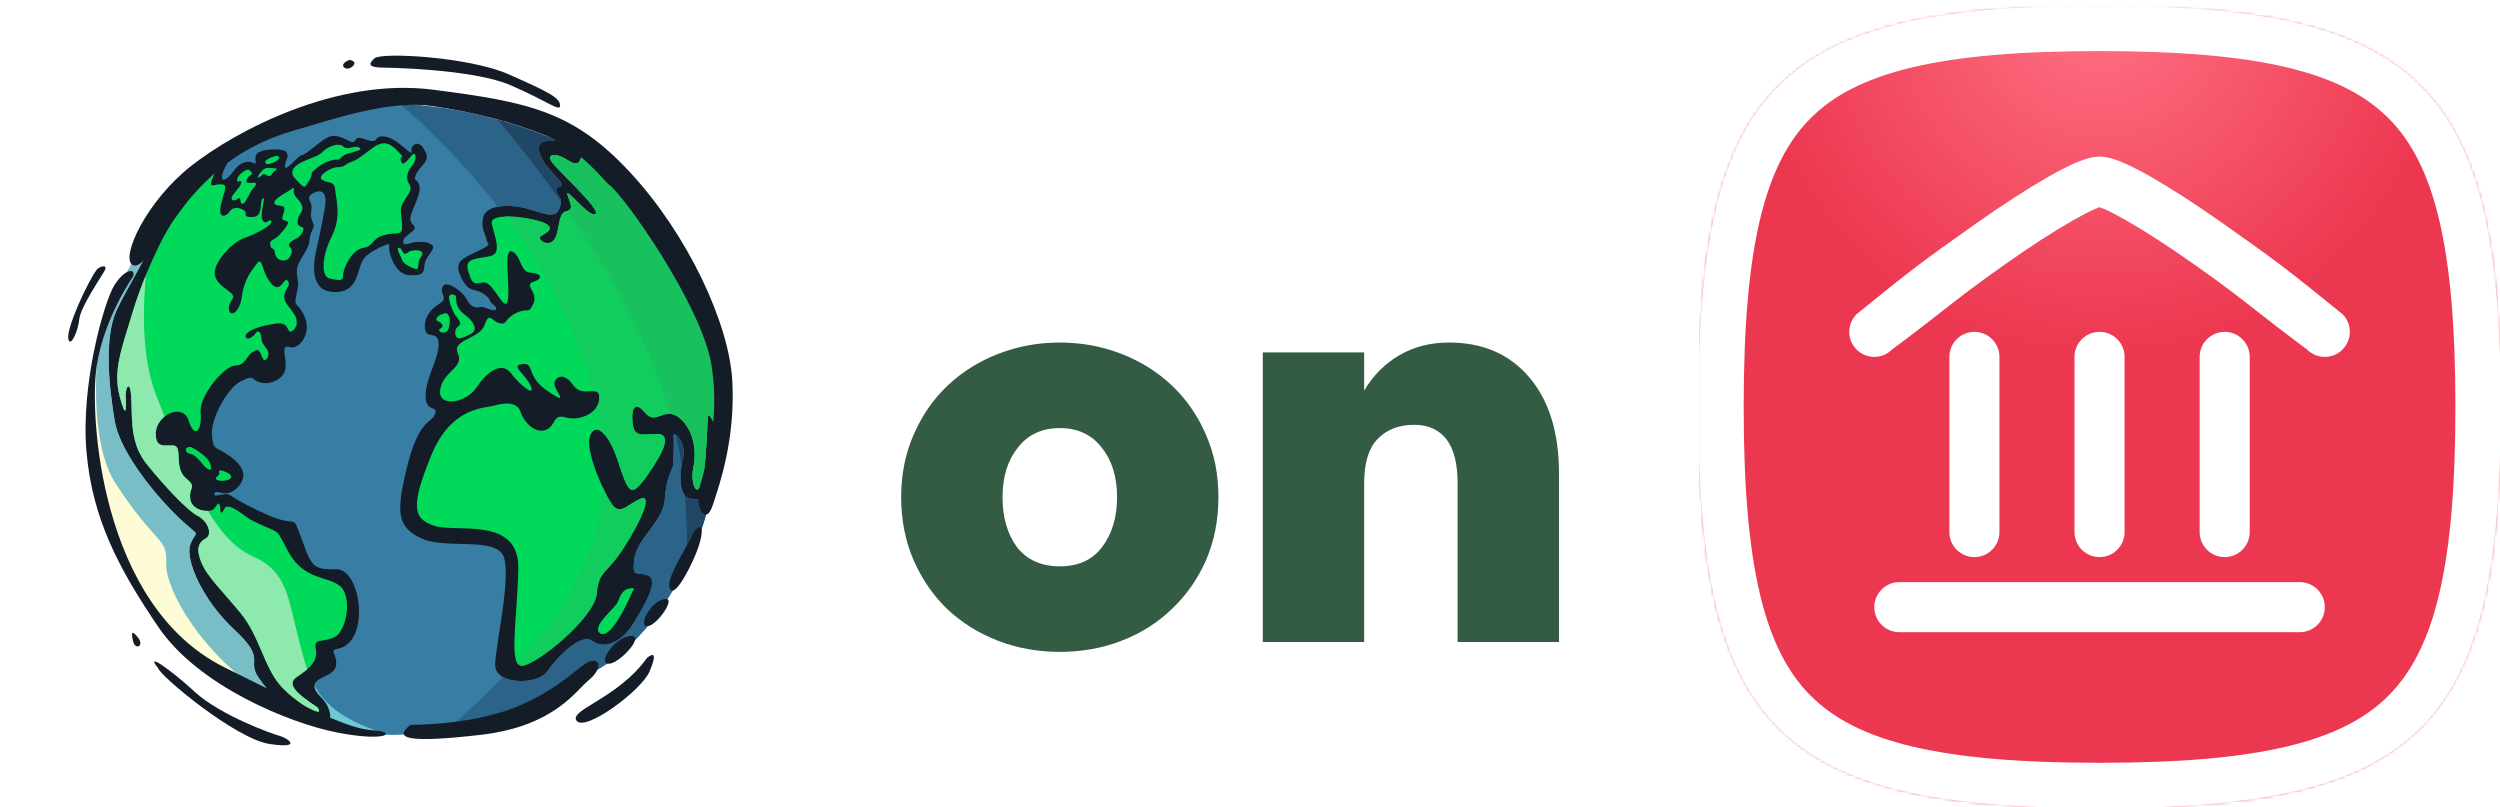 <svg width="771" height="249" viewBox="0 0 771 249" fill="none" xmlns="http://www.w3.org/2000/svg">
<path d="M287.259 192.877C287.285 192.902 287.311 192.927 287.337 192.952C292.488 197.791 298.478 201.511 305.238 204.123C312.045 206.753 319.266 208.045 326.843 208.045C334.42 208.045 341.641 206.753 348.448 204.123C354.208 201.898 359.374 198.862 363.892 195H382.441V198C382.441 201.866 385.575 205 389.441 205H420.703C424.569 205 427.703 201.866 427.703 198V195H442.529V198C442.529 201.866 445.663 205 449.529 205H480.791C484.657 205 487.791 201.866 487.791 198V146.032C487.791 132.351 484.473 120.673 476.993 111.863C469.419 102.944 459.117 98.635 446.89 98.635C440.11 98.635 433.808 100.181 428.173 103.425C427.553 103.782 426.946 104.156 426.353 104.545C425.079 102.808 423.023 101.68 420.703 101.68H389.441C385.575 101.68 382.441 104.814 382.441 108.68V115H367.452C367.024 114.568 366.589 114.144 366.146 113.728L364.951 115L366.146 113.728C360.995 108.889 355.005 105.168 348.245 102.556C341.454 99.933 334.303 98.635 326.843 98.635C319.383 98.635 312.232 99.933 305.441 102.556C298.681 105.168 292.691 108.889 287.54 113.728C282.343 118.61 278.29 124.483 275.362 131.253C272.365 138.046 270.92 145.443 270.92 153.34C270.92 161.25 272.37 168.7 275.35 175.603L275.374 175.657C278.289 182.255 282.246 188.021 287.259 192.877Z" fill="white" stroke="white" stroke-width="14" stroke-linejoin="round"/>
<path d="M326.843 201.045C320.076 201.045 313.715 199.895 307.761 197.594C301.806 195.293 296.596 192.045 292.13 187.85C287.799 183.655 284.348 178.647 281.777 172.828C279.205 166.873 277.92 160.377 277.92 153.34C277.92 146.303 279.205 139.874 281.777 134.055C284.348 128.1 287.867 123.025 292.333 118.83C296.799 114.635 302.009 111.387 307.964 109.086C313.918 106.785 320.211 105.635 326.843 105.635C333.474 105.635 339.767 106.785 345.722 109.086C351.676 111.387 356.887 114.635 361.353 118.83C365.819 123.025 369.337 128.1 371.909 134.055C374.48 139.874 375.766 146.303 375.766 153.34C375.766 160.377 374.48 166.873 371.909 172.828C369.337 178.647 365.819 183.655 361.353 187.85C357.022 192.045 351.879 195.293 345.925 197.594C339.97 199.895 333.609 201.045 326.843 201.045ZM326.843 174.655C332.527 174.655 336.857 172.693 339.835 168.768C342.947 164.708 344.504 159.565 344.504 153.34C344.504 147.115 342.947 142.04 339.835 138.115C336.722 134.055 332.391 132.025 326.843 132.025C321.294 132.025 316.963 134.055 313.851 138.115C310.738 142.04 309.182 147.115 309.182 153.34C309.182 159.565 310.67 164.708 313.648 168.768C316.76 172.693 321.159 174.655 326.843 174.655ZM389.441 198V108.68H420.703V120.454C423.545 115.717 427.199 112.063 431.665 109.492C436.131 106.921 441.206 105.635 446.89 105.635C457.311 105.635 465.566 109.221 471.656 116.394C477.746 123.567 480.791 133.446 480.791 146.032V198H449.529V149.077C449.529 142.987 448.379 138.453 446.078 135.476C443.777 132.499 440.462 131.01 436.131 131.01C431.394 131.01 427.605 132.499 424.763 135.476C422.056 138.318 420.703 142.852 420.703 149.077V198H389.441Z" fill="#345C44"/>
<g clip-path="url(#clip0_49_1702)">
<mask id="mask0_49_1702" style="mask-type:alpha" maskUnits="userSpaceOnUse" x="524" y="2" width="247" height="247">
<path fill-rule="evenodd" clip-rule="evenodd" d="M647.5 249C746.3 249 771 224.3 771 125.5C771 26.7 746.3 2 647.5 2C548.7 2 524 26.7 524 125.5C524 224.3 548.7 249 647.5 249Z" fill="black"/>
</mask>
<g mask="url(#mask0_49_1702)">
<path d="M771 2H524V249H771V2Z" fill="url(#paint0_radial_49_1702)"/>
<path d="M764.246 125.5C764.246 174.949 757.901 203.147 741.524 219.524C725.147 235.901 696.949 242.246 647.5 242.246C598.052 242.246 569.853 235.901 553.476 219.524C537.098 203.147 530.754 174.949 530.754 125.5C530.754 76.052 537.098 47.853 553.476 31.476C569.853 15.098 598.052 8.754 647.5 8.754C696.949 8.754 725.147 15.098 741.524 31.476C757.901 47.853 764.246 76.052 764.246 125.5Z" stroke="url(#paint1_radial_49_1702)" stroke-width="14"/>
<g filter="url(#filter0_dii_49_1702)">
<path fill-rule="evenodd" clip-rule="evenodd" d="M647.502 63.889C647.186 63.997 646.7 64.182 646.005 64.491C644.16 65.286 641.967 66.428 639.151 68.042C633.423 71.314 626.253 75.938 618.187 81.634C608.871 88.205 604.649 91.514 599.389 95.637C595.491 98.692 591.023 102.194 583.49 107.801C580.48 110.819 575.586 110.819 572.576 107.801C569.558 104.791 569.558 99.897 572.576 96.887C589.613 83.047 592.691 80.739 609.279 69.022C617.615 63.14 625.404 58.115 631.494 54.634C634.589 52.867 637.514 51.354 639.807 50.35C641.829 49.463 644.739 48.312 647.502 48.312C650.266 48.312 653.176 49.463 655.198 50.35C657.49 51.354 660.416 52.867 663.511 54.634C669.6 58.115 677.389 63.14 685.726 69.022C702.312 80.739 705.391 83.047 722.428 96.887C725.446 99.897 725.446 104.791 722.428 107.801C719.418 110.819 714.524 110.819 711.513 107.801C703.98 102.194 699.513 98.692 695.616 95.637C690.355 91.514 686.133 88.205 676.818 81.634C668.752 75.938 661.581 71.314 655.854 68.042C653.037 66.428 650.845 65.286 649 64.491C648.305 64.182 647.819 63.997 647.502 63.889ZM578.031 187.25C578.031 182.989 581.489 179.531 585.75 179.531H709.25C713.511 179.531 716.969 182.989 716.969 187.25C716.969 191.511 713.511 194.969 709.25 194.969H585.75C581.489 194.969 578.031 191.511 578.031 187.25ZM639.781 164.094C639.781 168.354 643.239 171.812 647.5 171.812C651.761 171.812 655.219 168.354 655.219 164.094V110.062C655.219 105.802 651.761 102.344 647.5 102.344C643.239 102.344 639.781 105.802 639.781 110.062V164.094ZM686.094 171.812C681.833 171.812 678.375 168.354 678.375 164.094V110.062C678.375 105.802 681.833 102.344 686.094 102.344C690.354 102.344 693.812 105.802 693.812 110.062V164.094C693.812 168.354 690.354 171.812 686.094 171.812ZM601.188 164.094C601.188 168.354 604.646 171.812 608.906 171.812C613.167 171.812 616.625 168.354 616.625 164.094V110.062C616.625 105.802 613.167 102.344 608.906 102.344C604.646 102.344 601.188 105.802 601.188 110.062V164.094Z" fill="white"/>
</g>
</g>
</g>
<g clip-path="url(#clip1_49_1702)">
<mask id="path-7-outside-1_49_1702" maskUnits="userSpaceOnUse" x="6.736" y="2.15" width="234" height="242" fill="black">
<rect fill="white" x="6.736" y="2.15" width="234" height="242"/>
<path fill-rule="evenodd" clip-rule="evenodd" d="M183.494 199.489C184.462 197.765 185.844 196.211 187.092 195.115C188.281 194.072 189.635 193.164 191.103 192.565L191.26 192.5L191.421 192.449C192.347 192.154 193.331 191.935 194.298 191.877C194.399 189.155 196.144 186.251 197.794 184.385C198.766 183.286 199.906 182.295 201.186 181.572L201.334 181.488L201.488 181.417C201.699 181.319 201.914 181.225 202.131 181.137C201.943 178.867 202.792 176.49 203.697 174.448C204.975 171.567 206.607 168.768 208.136 166.011C208.928 164.58 209.717 163.142 210.449 161.679L210.731 161.115L211.163 160.656C211.549 160.245 211.97 159.863 212.415 159.531C211.471 157.706 211.064 155.414 211.057 153.293C209.072 150.679 209.037 146.076 209.65 143.273C210.429 139.712 209.817 134.312 206.637 132.06C206.575 132.016 206.445 131.929 206.367 131.903L203.43 131.665L202.605 128.82C196.333 107.199 184.233 85.912 171.498 67.498L168.279 62.843L171.095 61.871C171.035 61.703 170.98 61.542 170.933 61.392C170.507 60.029 170.59 58.602 171.277 57.441C170.654 56.806 170.034 56.17 169.418 55.529C168.362 54.43 166.828 52.889 166.132 51.548C165.173 49.706 165.063 47.565 166.284 45.798C166.32 45.745 166.357 45.694 166.394 45.642C155.708 41.399 144.201 38.634 132.843 36.983C120.295 35.16 103.682 40.903 91.514 44.474C79.614 47.965 71.01 53.747 62.818 62.899C60.88 65.064 59.127 67.466 57.452 69.837C55.005 73.301 52.672 76.927 50.065 80.266C48.825 81.853 47.283 83.712 45.461 84.92C45.416 85.532 45.283 86.148 45.072 86.746L44.872 87.316L44.521 87.808C42.89 90.102 41.361 92.895 40.106 95.399C37.276 101.042 35.032 107.234 34.066 113.485C33.53 116.957 33.5 120.87 33.575 124.376C33.692 129.896 34.204 135.452 35.025 140.91C36.983 153.917 40.887 167.374 47.507 178.798C53.145 188.527 60.769 196.757 70.921 201.861C77.951 205.395 85.005 208.901 92.118 212.265C96.275 214.231 100.485 216.182 104.748 217.912C108.258 219.338 111.473 220.538 115.248 220.935C115.685 220.981 116.123 221.023 116.56 221.067C117.634 221.175 118.76 221.365 119.776 221.74C120.383 221.964 120.947 222.269 121.438 222.648C122.139 221.69 123.06 220.849 124.001 220.122L125.191 219.201L126.696 219.225C129.562 219.27 132.602 219.077 135.452 218.828C141.561 218.294 147.854 217.267 153.709 215.421C154.876 215.052 156.034 214.647 157.174 214.199C162.661 212.042 167.487 209.212 172.178 205.668C174.654 203.797 178.649 200.082 181.669 199.576C182.28 199.474 182.894 199.442 183.494 199.489ZM47.415 199.673C47.69 199.664 47.967 199.681 48.244 199.72C48.01 199.437 47.779 199.152 47.551 198.866C47.525 199.14 47.479 199.41 47.415 199.673ZM111.75 23.544C111.652 23.638 111.55 23.728 111.446 23.816C111.631 23.788 111.815 23.761 112 23.733C111.915 23.673 111.832 23.61 111.75 23.544ZM111.767 15.654C112.038 15.353 112.329 15.066 112.631 14.793C115.044 12.61 120.906 12.821 123.985 12.888C129.414 13.006 134.967 13.536 140.336 14.333C146.252 15.211 153.116 16.557 158.596 18.984C162.782 20.838 167.457 22.778 171.413 25.07C174.148 26.656 176.793 28.711 177.011 32.14C177.048 32.721 177.004 33.293 176.873 33.837C184.896 38.032 191.509 43.779 197.672 50.456C201.674 54.792 205.356 59.444 208.727 64.286C218.621 78.496 229.184 99.706 230.131 117.265C230.575 125.484 229.881 133.688 228.21 141.742C227.1 147.09 225.573 152.113 223.841 157.276C223.202 159.179 222.144 161.097 220.531 162.162C221.101 164.684 220.212 167.828 219.475 170.037C218.7 172.362 217.622 174.743 216.523 176.931C215.544 178.882 214.433 180.902 213.147 182.667C212.402 183.689 211.519 184.69 210.492 185.407C210.517 188.033 208.727 190.799 207.156 192.713C205.581 194.632 203.317 196.798 200.808 197.299C200.602 197.34 200.396 197.372 200.191 197.392C200.18 197.534 200.164 197.675 200.143 197.816C201.239 197.575 202.39 197.678 203.529 198.331C207.523 200.623 205.629 205.596 204.255 208.803C202.54 212.803 197.37 217.328 193.965 219.966C189.808 223.186 179.341 230.814 174.574 225.094C173.972 224.372 173.552 223.535 173.364 222.628C165.962 227.491 157.39 229.905 148.628 230.906C142.709 231.583 136.261 232.309 130.301 232.209C127.494 232.163 123.748 231.931 121.681 229.833C120.989 230.417 120.128 230.832 119.198 231.074C118.01 231.384 116.699 231.474 115.475 231.495C111.522 231.558 107.237 230.912 103.367 230.167C100.201 229.559 96.922 228.707 93.618 227.665C93.876 228.426 93.946 229.252 93.769 230.115C93.218 232.812 90.84 233.966 88.348 234.122C86.49 234.238 84.411 233.977 82.573 233.707C76.385 232.797 68.34 227.63 63.242 224.081C59.11 221.204 55.047 218.068 51.247 214.762C49.602 213.332 46.536 210.767 45.164 208.419C44.745 207.898 44.338 207.348 44.01 206.773C43.437 205.771 43.163 204.659 43.285 203.589C41.778 203.845 40.223 203.404 39.022 202.404C37.837 201.417 37.132 200.029 36.805 198.54C36.204 195.8 36.034 192.558 39.238 191.217C40.274 190.784 41.223 190.758 42.09 190.997C31.598 174.933 24.149 159.639 22.391 139.711C21.988 135.147 22.005 130.526 22.287 125.955C22.642 120.2 23.418 114.373 24.531 108.651C23.467 109.449 22.16 109.83 20.778 109.573C18.396 109.13 17.117 107.162 16.796 104.927C16.276 101.306 19.3 94.332 20.791 91.001C22.282 87.668 24.29 83.41 26.466 80.485L26.685 80.191L26.951 79.937C27.383 79.527 27.868 79.17 28.383 78.871C30.621 77.569 33.567 77.291 35.519 79.335C35.561 79.379 35.602 79.423 35.642 79.468C35.628 75.268 38.044 70.296 39.633 67.409C43.691 60.036 49.714 52.962 56.326 47.77C65.732 40.383 77.556 34.136 88.703 29.909C93.949 27.919 99.392 26.249 104.937 25.028C103.442 24.439 102.234 23.264 101.74 21.66C100.649 18.109 103.379 15.437 106.465 14.396L107.553 14.029L108.678 14.254C109.831 14.484 110.913 14.951 111.767 15.654Z"/>
</mask>
<path fill-rule="evenodd" clip-rule="evenodd" d="M183.494 199.489C184.462 197.765 185.844 196.211 187.092 195.115C188.281 194.072 189.635 193.164 191.103 192.565L191.26 192.5L191.421 192.449C192.347 192.154 193.331 191.935 194.298 191.877C194.399 189.155 196.144 186.251 197.794 184.385C198.766 183.286 199.906 182.295 201.186 181.572L201.334 181.488L201.488 181.417C201.699 181.319 201.914 181.225 202.131 181.137C201.943 178.867 202.792 176.49 203.697 174.448C204.975 171.567 206.607 168.768 208.136 166.011C208.928 164.58 209.717 163.142 210.449 161.679L210.731 161.115L211.163 160.656C211.549 160.245 211.97 159.863 212.415 159.531C211.471 157.706 211.064 155.414 211.057 153.293C209.072 150.679 209.037 146.076 209.65 143.273C210.429 139.712 209.817 134.312 206.637 132.06C206.575 132.016 206.445 131.929 206.367 131.903L203.43 131.665L202.605 128.82C196.333 107.199 184.233 85.912 171.498 67.498L168.279 62.843L171.095 61.871C171.035 61.703 170.98 61.542 170.933 61.392C170.507 60.029 170.59 58.602 171.277 57.441C170.654 56.806 170.034 56.17 169.418 55.529C168.362 54.43 166.828 52.889 166.132 51.548C165.173 49.706 165.063 47.565 166.284 45.798C166.32 45.745 166.357 45.694 166.394 45.642C155.708 41.399 144.201 38.634 132.843 36.983C120.295 35.16 103.682 40.903 91.514 44.474C79.614 47.965 71.01 53.747 62.818 62.899C60.88 65.064 59.127 67.466 57.452 69.837C55.005 73.301 52.672 76.927 50.065 80.266C48.825 81.853 47.283 83.712 45.461 84.92C45.416 85.532 45.283 86.148 45.072 86.746L44.872 87.316L44.521 87.808C42.89 90.102 41.361 92.895 40.106 95.399C37.276 101.042 35.032 107.234 34.066 113.485C33.53 116.957 33.5 120.87 33.575 124.376C33.692 129.896 34.204 135.452 35.025 140.91C36.983 153.917 40.887 167.374 47.507 178.798C53.145 188.527 60.769 196.757 70.921 201.861C77.951 205.395 85.005 208.901 92.118 212.265C96.275 214.231 100.485 216.182 104.748 217.912C108.258 219.338 111.473 220.538 115.248 220.935C115.685 220.981 116.123 221.023 116.56 221.067C117.634 221.175 118.76 221.365 119.776 221.74C120.383 221.964 120.947 222.269 121.438 222.648C122.139 221.69 123.06 220.849 124.001 220.122L125.191 219.201L126.696 219.225C129.562 219.27 132.602 219.077 135.452 218.828C141.561 218.294 147.854 217.267 153.709 215.421C154.876 215.052 156.034 214.647 157.174 214.199C162.661 212.042 167.487 209.212 172.178 205.668C174.654 203.797 178.649 200.082 181.669 199.576C182.28 199.474 182.894 199.442 183.494 199.489ZM47.415 199.673C47.69 199.664 47.967 199.681 48.244 199.72C48.01 199.437 47.779 199.152 47.551 198.866C47.525 199.14 47.479 199.41 47.415 199.673ZM111.75 23.544C111.652 23.638 111.55 23.728 111.446 23.816C111.631 23.788 111.815 23.761 112 23.733C111.915 23.673 111.832 23.61 111.75 23.544ZM111.767 15.654C112.038 15.353 112.329 15.066 112.631 14.793C115.044 12.61 120.906 12.821 123.985 12.888C129.414 13.006 134.967 13.536 140.336 14.333C146.252 15.211 153.116 16.557 158.596 18.984C162.782 20.838 167.457 22.778 171.413 25.07C174.148 26.656 176.793 28.711 177.011 32.14C177.048 32.721 177.004 33.293 176.873 33.837C184.896 38.032 191.509 43.779 197.672 50.456C201.674 54.792 205.356 59.444 208.727 64.286C218.621 78.496 229.184 99.706 230.131 117.265C230.575 125.484 229.881 133.688 228.21 141.742C227.1 147.09 225.573 152.113 223.841 157.276C223.202 159.179 222.144 161.097 220.531 162.162C221.101 164.684 220.212 167.828 219.475 170.037C218.7 172.362 217.622 174.743 216.523 176.931C215.544 178.882 214.433 180.902 213.147 182.667C212.402 183.689 211.519 184.69 210.492 185.407C210.517 188.033 208.727 190.799 207.156 192.713C205.581 194.632 203.317 196.798 200.808 197.299C200.602 197.34 200.396 197.372 200.191 197.392C200.18 197.534 200.164 197.675 200.143 197.816C201.239 197.575 202.39 197.678 203.529 198.331C207.523 200.623 205.629 205.596 204.255 208.803C202.54 212.803 197.37 217.328 193.965 219.966C189.808 223.186 179.341 230.814 174.574 225.094C173.972 224.372 173.552 223.535 173.364 222.628C165.962 227.491 157.39 229.905 148.628 230.906C142.709 231.583 136.261 232.309 130.301 232.209C127.494 232.163 123.748 231.931 121.681 229.833C120.989 230.417 120.128 230.832 119.198 231.074C118.01 231.384 116.699 231.474 115.475 231.495C111.522 231.558 107.237 230.912 103.367 230.167C100.201 229.559 96.922 228.707 93.618 227.665C93.876 228.426 93.946 229.252 93.769 230.115C93.218 232.812 90.84 233.966 88.348 234.122C86.49 234.238 84.411 233.977 82.573 233.707C76.385 232.797 68.34 227.63 63.242 224.081C59.11 221.204 55.047 218.068 51.247 214.762C49.602 213.332 46.536 210.767 45.164 208.419C44.745 207.898 44.338 207.348 44.01 206.773C43.437 205.771 43.163 204.659 43.285 203.589C41.778 203.845 40.223 203.404 39.022 202.404C37.837 201.417 37.132 200.029 36.805 198.54C36.204 195.8 36.034 192.558 39.238 191.217C40.274 190.784 41.223 190.758 42.09 190.997C31.598 174.933 24.149 159.639 22.391 139.711C21.988 135.147 22.005 130.526 22.287 125.955C22.642 120.2 23.418 114.373 24.531 108.651C23.467 109.449 22.16 109.83 20.778 109.573C18.396 109.13 17.117 107.162 16.796 104.927C16.276 101.306 19.3 94.332 20.791 91.001C22.282 87.668 24.29 83.41 26.466 80.485L26.685 80.191L26.951 79.937C27.383 79.527 27.868 79.17 28.383 78.871C30.621 77.569 33.567 77.291 35.519 79.335C35.561 79.379 35.602 79.423 35.642 79.468C35.628 75.268 38.044 70.296 39.633 67.409C43.691 60.036 49.714 52.962 56.326 47.77C65.732 40.383 77.556 34.136 88.703 29.909C93.949 27.919 99.392 26.249 104.937 25.028C103.442 24.439 102.234 23.264 101.74 21.66C100.649 18.109 103.379 15.437 106.465 14.396L107.553 14.029L108.678 14.254C109.831 14.484 110.913 14.951 111.767 15.654Z" fill="white"/>
<path fill-rule="evenodd" clip-rule="evenodd" d="M183.494 199.489C184.462 197.765 185.844 196.211 187.092 195.115C188.281 194.072 189.635 193.164 191.103 192.565L191.26 192.5L191.421 192.449C192.347 192.154 193.331 191.935 194.298 191.877C194.399 189.155 196.144 186.251 197.794 184.385C198.766 183.286 199.906 182.295 201.186 181.572L201.334 181.488L201.488 181.417C201.699 181.319 201.914 181.225 202.131 181.137C201.943 178.867 202.792 176.49 203.697 174.448C204.975 171.567 206.607 168.768 208.136 166.011C208.928 164.58 209.717 163.142 210.449 161.679L210.731 161.115L211.163 160.656C211.549 160.245 211.97 159.863 212.415 159.531C211.471 157.706 211.064 155.414 211.057 153.293C209.072 150.679 209.037 146.076 209.65 143.273C210.429 139.712 209.817 134.312 206.637 132.06C206.575 132.016 206.445 131.929 206.367 131.903L203.43 131.665L202.605 128.82C196.333 107.199 184.233 85.912 171.498 67.498L168.279 62.843L171.095 61.871C171.035 61.703 170.98 61.542 170.933 61.392C170.507 60.029 170.59 58.602 171.277 57.441C170.654 56.806 170.034 56.17 169.418 55.529C168.362 54.43 166.828 52.889 166.132 51.548C165.173 49.706 165.063 47.565 166.284 45.798C166.32 45.745 166.357 45.694 166.394 45.642C155.708 41.399 144.201 38.634 132.843 36.983C120.295 35.16 103.682 40.903 91.514 44.474C79.614 47.965 71.01 53.747 62.818 62.899C60.88 65.064 59.127 67.466 57.452 69.837C55.005 73.301 52.672 76.927 50.065 80.266C48.825 81.853 47.283 83.712 45.461 84.92C45.416 85.532 45.283 86.148 45.072 86.746L44.872 87.316L44.521 87.808C42.89 90.102 41.361 92.895 40.106 95.399C37.276 101.042 35.032 107.234 34.066 113.485C33.53 116.957 33.5 120.87 33.575 124.376C33.692 129.896 34.204 135.452 35.025 140.91C36.983 153.917 40.887 167.374 47.507 178.798C53.145 188.527 60.769 196.757 70.921 201.861C77.951 205.395 85.005 208.901 92.118 212.265C96.275 214.231 100.485 216.182 104.748 217.912C108.258 219.338 111.473 220.538 115.248 220.935C115.685 220.981 116.123 221.023 116.56 221.067C117.634 221.175 118.76 221.365 119.776 221.74C120.383 221.964 120.947 222.269 121.438 222.648C122.139 221.69 123.06 220.849 124.001 220.122L125.191 219.201L126.696 219.225C129.562 219.27 132.602 219.077 135.452 218.828C141.561 218.294 147.854 217.267 153.709 215.421C154.876 215.052 156.034 214.647 157.174 214.199C162.661 212.042 167.487 209.212 172.178 205.668C174.654 203.797 178.649 200.082 181.669 199.576C182.28 199.474 182.894 199.442 183.494 199.489ZM47.415 199.673C47.69 199.664 47.967 199.681 48.244 199.72C48.01 199.437 47.779 199.152 47.551 198.866C47.525 199.14 47.479 199.41 47.415 199.673ZM111.75 23.544C111.652 23.638 111.55 23.728 111.446 23.816C111.631 23.788 111.815 23.761 112 23.733C111.915 23.673 111.832 23.61 111.75 23.544ZM111.767 15.654C112.038 15.353 112.329 15.066 112.631 14.793C115.044 12.61 120.906 12.821 123.985 12.888C129.414 13.006 134.967 13.536 140.336 14.333C146.252 15.211 153.116 16.557 158.596 18.984C162.782 20.838 167.457 22.778 171.413 25.07C174.148 26.656 176.793 28.711 177.011 32.14C177.048 32.721 177.004 33.293 176.873 33.837C184.896 38.032 191.509 43.779 197.672 50.456C201.674 54.792 205.356 59.444 208.727 64.286C218.621 78.496 229.184 99.706 230.131 117.265C230.575 125.484 229.881 133.688 228.21 141.742C227.1 147.09 225.573 152.113 223.841 157.276C223.202 159.179 222.144 161.097 220.531 162.162C221.101 164.684 220.212 167.828 219.475 170.037C218.7 172.362 217.622 174.743 216.523 176.931C215.544 178.882 214.433 180.902 213.147 182.667C212.402 183.689 211.519 184.69 210.492 185.407C210.517 188.033 208.727 190.799 207.156 192.713C205.581 194.632 203.317 196.798 200.808 197.299C200.602 197.34 200.396 197.372 200.191 197.392C200.18 197.534 200.164 197.675 200.143 197.816C201.239 197.575 202.39 197.678 203.529 198.331C207.523 200.623 205.629 205.596 204.255 208.803C202.54 212.803 197.37 217.328 193.965 219.966C189.808 223.186 179.341 230.814 174.574 225.094C173.972 224.372 173.552 223.535 173.364 222.628C165.962 227.491 157.39 229.905 148.628 230.906C142.709 231.583 136.261 232.309 130.301 232.209C127.494 232.163 123.748 231.931 121.681 229.833C120.989 230.417 120.128 230.832 119.198 231.074C118.01 231.384 116.699 231.474 115.475 231.495C111.522 231.558 107.237 230.912 103.367 230.167C100.201 229.559 96.922 228.707 93.618 227.665C93.876 228.426 93.946 229.252 93.769 230.115C93.218 232.812 90.84 233.966 88.348 234.122C86.49 234.238 84.411 233.977 82.573 233.707C76.385 232.797 68.34 227.63 63.242 224.081C59.11 221.204 55.047 218.068 51.247 214.762C49.602 213.332 46.536 210.767 45.164 208.419C44.745 207.898 44.338 207.348 44.01 206.773C43.437 205.771 43.163 204.659 43.285 203.589C41.778 203.845 40.223 203.404 39.022 202.404C37.837 201.417 37.132 200.029 36.805 198.54C36.204 195.8 36.034 192.558 39.238 191.217C40.274 190.784 41.223 190.758 42.09 190.997C31.598 174.933 24.149 159.639 22.391 139.711C21.988 135.147 22.005 130.526 22.287 125.955C22.642 120.2 23.418 114.373 24.531 108.651C23.467 109.449 22.16 109.83 20.778 109.573C18.396 109.13 17.117 107.162 16.796 104.927C16.276 101.306 19.3 94.332 20.791 91.001C22.282 87.668 24.29 83.41 26.466 80.485L26.685 80.191L26.951 79.937C27.383 79.527 27.868 79.17 28.383 78.871C30.621 77.569 33.567 77.291 35.519 79.335C35.561 79.379 35.602 79.423 35.642 79.468C35.628 75.268 38.044 70.296 39.633 67.409C43.691 60.036 49.714 52.962 56.326 47.77C65.732 40.383 77.556 34.136 88.703 29.909C93.949 27.919 99.392 26.249 104.937 25.028C103.442 24.439 102.234 23.264 101.74 21.66C100.649 18.109 103.379 15.437 106.465 14.396L107.553 14.029L108.678 14.254C109.831 14.484 110.913 14.951 111.767 15.654Z" stroke="white" stroke-width="20" mask="url(#path-7-outside-1_49_1702)"/>
<path fill-rule="evenodd" clip-rule="evenodd" d="M43.867 76.331C45.382 71.938 46.594 71.18 50.533 65.877C54.472 60.575 65.077 51.788 67.501 49.516C69.925 47.243 80.833 42.698 83.256 41.335C85.68 39.971 139.613 38.153 152.037 39.062C164.459 39.971 170.822 42.85 170.822 42.85C170.822 42.85 178.094 44.516 184.76 51.788C191.426 59.06 215.363 111.478 220.211 120.265C225.059 129.051 222.028 140.262 221.423 146.322C220.817 152.382 215.362 161.169 213.545 165.411C211.726 169.653 198.396 202.679 162.946 213.586C127.495 224.494 107.801 222.676 104.165 222.676C100.529 222.676 86.288 217.223 79.319 213.89C72.35 210.556 45.081 172.379 40.233 165.108C35.385 157.836 28.72 122.385 29.932 115.719C31.144 109.053 35.992 89.964 43.867 76.331Z" fill="#141C28"/>
<path fill-rule="evenodd" clip-rule="evenodd" d="M71.534 47.966C71.534 47.966 84.079 36.149 111.53 32.695C138.981 29.241 170.614 42.513 171.068 43.24C171.523 43.967 164.978 41.876 166.341 47.057C167.705 52.239 175.25 56.693 172.705 57.511C170.159 58.328 172.432 60.419 172.886 61.419C173.341 62.419 172.433 65.873 170.796 66.055C169.16 66.237 169.16 66.419 163.433 64.6C157.707 62.782 150.071 63.056 149.071 66.873C148.072 70.691 150.071 72.691 150.071 74.054C150.071 75.418 152.435 74.963 147.617 77.327C142.8 79.69 139.8 80.417 142.164 85.416C144.527 90.416 146.072 88.78 148.799 90.416C151.526 92.052 150.799 93.143 152.162 93.961C153.526 94.779 153.526 96.506 150.526 95.234C147.527 93.961 148.435 95.234 146.345 94.688C144.254 94.143 144.436 92.052 141.982 89.962C139.528 87.871 136.801 86.689 136.346 88.871C135.892 91.052 138.255 91.961 135.619 93.597C132.983 95.234 130.71 97.688 131.074 101.324C131.438 104.96 135.437 101.506 135.255 106.414C135.073 111.323 131.256 116.595 131.256 122.049C131.256 127.503 135.255 124.776 134.165 127.684C133.073 130.593 129.257 129.139 125.621 143.682C121.985 158.226 122.53 162.589 129.984 166.043C137.437 169.497 152.708 165.498 155.254 171.497C157.799 177.497 152.891 198.584 152.709 204.947C152.527 211.309 165.798 211.31 168.707 207.128C171.616 202.946 179.069 194.947 182.705 197.674C186.341 200.402 191.795 198.038 195.25 192.402C198.704 186.767 203.432 178.949 199.795 177.495C196.159 176.04 194.887 178.585 195.614 172.405C196.341 166.223 204.614 160.588 204.977 154.224C205.341 147.861 207.522 143.953 207.522 143.953C207.522 143.953 207.978 136.772 207.705 134.59C207.431 132.409 211.886 136.227 210.614 141.317C209.34 146.407 209.432 153.134 212.795 153.77C216.158 154.406 218.248 153.588 218.158 156.588C218.067 159.587 207.613 194.128 182.708 207.399C157.802 220.671 129.079 229.336 113.171 225.882C97.264 222.428 102.809 224.215 101.718 219.671C100.627 215.126 97.355 214.58 96.991 211.672C96.628 208.763 103.172 208.762 103.627 205.218C104.082 201.672 101.355 200.582 103.991 200.128C114.449 198.324 111.466 175.339 103.658 175.554C96.243 175.758 96.053 174.402 92.961 166.04C89.87 157.679 92.265 163.131 82.448 158.768C72.631 154.405 71.449 152.678 70.177 152.405C68.904 152.133 65.541 153.678 66.177 152.133C66.814 150.587 69.813 154.132 73.449 150.133C77.085 146.133 73.903 142.679 70.085 140.133C66.268 137.588 65.904 139.042 65.359 134.316C64.813 129.589 69.904 119.772 74.267 117.591C78.63 115.409 77.176 117.045 80.266 117.954C83.356 118.863 87.901 116.864 88.083 113.227C88.265 109.591 86.447 106.137 89.356 107.046C92.265 107.955 96.173 102.774 93.992 97.774C91.81 92.775 90.447 95.229 91.446 90.684C92.446 86.139 91.719 87.412 91.537 83.958C91.355 80.503 95.082 77.776 95.446 74.14C95.809 70.504 97.355 70.595 96.446 68.504C95.537 66.414 95.991 66.141 96.083 64.05C96.173 61.959 94.174 61.142 96.264 59.778C98.355 58.415 101.173 58.323 100.173 64.141C99.173 69.959 98.264 73.686 97.355 77.958C96.446 82.23 96.174 89.229 101.9 89.957C107.627 90.683 109.444 87.593 110.536 83.867C111.626 80.14 112.172 79.503 113.99 78.139C115.807 76.776 120.625 74.504 120.08 75.595C119.535 76.685 121.352 84.684 126.261 84.866C131.169 85.048 130.533 83.867 130.988 81.321C131.442 78.776 134.623 76.594 133.261 75.595C131.897 74.595 130.805 74.595 128.715 74.595C126.625 74.595 124.26 76.322 124.352 74.504C124.443 72.686 127.806 71.504 127.897 70.323C127.988 69.141 125.988 69.141 126.716 66.414C127.443 63.687 129.897 59.779 129.352 57.324C128.806 54.87 127.352 56.234 128.261 53.87C129.17 51.507 132.624 49.871 131.352 47.143C130.079 44.417 128.898 43.69 127.443 44.871C125.989 46.053 128.261 48.507 125.262 46.053C122.261 43.599 120.625 42.144 117.898 42.053C115.172 41.963 117.081 44.599 112.626 42.962C108.172 41.326 110.718 45.053 107.354 43.326C103.991 41.599 102.264 41.236 99.355 43.417C96.446 45.599 94.174 47.689 92.992 47.871C91.81 48.053 87.993 53.234 87.902 51.325C87.811 49.416 89.266 48.598 88.447 47.053C87.629 45.508 79.812 45.78 78.994 47.78C78.176 49.779 79.903 50.961 77.903 50.143C75.904 49.325 73.722 50.416 72.086 52.688C70.449 54.961 68.45 56.506 68.45 54.507C68.45 52.507 71.534 47.966 71.534 47.966Z" fill="#387EA4"/>
<path fill-rule="evenodd" clip-rule="evenodd" d="M179.396 47.839C179.032 49.385 178.578 51.748 175.214 49.475C171.852 47.203 168.761 47.294 169.943 49.567C171.124 51.839 185.486 64.565 183.668 66.019C181.85 67.474 174.124 57.202 175.033 60.111C175.942 63.02 177.123 64.656 174.487 65.201C171.852 65.747 172.67 72.473 170.579 74.291C168.488 76.109 165.671 73.654 166.67 72.927C167.67 72.2 171.397 70.746 168.397 69.019C165.398 67.292 150.673 64.928 151.672 69.11C152.672 73.291 154.763 78.018 151.399 78.927C148.036 79.836 143.127 79.291 144.309 83.29C145.49 87.29 145.855 87.835 148.945 87.108C152.036 86.38 155.671 96.924 156.58 92.743C157.489 88.562 155.035 76.2 157.944 77.563C160.853 78.927 160.307 83.926 163.67 84.108C167.034 84.29 167.579 85.926 164.488 86.926C161.398 87.925 166.124 90.107 164.488 93.653C162.852 97.197 162.943 94.652 159.126 96.561C155.308 98.47 156.58 100.288 154.035 99.652C151.49 99.015 150.945 95.924 149.399 100.288C147.854 104.651 139.218 104.65 141.218 109.013C143.218 113.377 136.673 114.468 135.764 120.103C134.855 125.739 143.673 124.557 147.127 119.285C150.581 114.013 155.034 111.65 157.58 115.103C160.125 118.558 165.306 122.739 163.67 119.012C162.033 115.285 157.216 112.74 161.125 112.286C165.034 111.832 162.034 115.831 168.578 120.376C175.123 124.921 172.396 122.012 171.215 119.376C170.033 116.74 173.578 114.104 176.669 118.649C179.759 123.194 185.031 118.104 184.85 122.83C184.668 127.557 178.578 129.92 174.487 128.739C170.397 127.557 171.669 130.921 168.578 132.465C165.488 134.01 161.67 130.557 160.579 127.103C159.489 123.648 155.126 124.284 152.399 125.103C149.671 125.921 139.128 125.284 132.946 140.555C126.766 155.826 127.129 160.008 134.037 162.189C140.945 164.371 160.216 159.098 159.852 175.459C159.489 191.821 156.581 206.001 161.308 205.274C166.034 204.547 183.305 190.549 184.031 183.095C184.759 175.641 186.759 177.641 192.394 168.915C198.03 160.189 201.302 152.189 197.484 153.826C193.667 155.462 191.485 158.734 189.122 156.007C186.759 153.28 180.579 139.645 181.851 134.918C183.123 130.192 187.305 132.373 190.577 142.19C193.85 152.007 194.395 154.007 199.667 146.554C204.939 139.1 207.12 133.828 202.757 133.828C198.394 133.828 195.667 135.1 195.122 130.737C194.576 126.374 195.667 123.283 198.939 127.283C202.212 131.282 204.757 125.465 209.12 128.555C213.483 131.646 215.12 138.372 213.847 144.19C212.575 150.008 216.21 156.916 217.483 142.009C218.755 127.101 217.484 125.827 220.211 130.372C222.937 134.918 220.029 137.826 220.938 140.735C221.847 143.644 222.574 147.825 223.847 135.827C225.119 123.828 228.392 115.283 216.757 91.468C205.122 67.652 194.579 60.38 189.67 54.925C184.761 49.472 177.49 45.29 179.396 47.839Z" fill="#00D959"/>
<path fill-rule="evenodd" clip-rule="evenodd" d="M195.122 182.183C193.122 186.91 188.032 197.272 185.123 195.272C182.214 193.273 189.941 187.455 190.577 185.637C191.214 183.819 192.213 181.91 193.668 181.638C195.122 181.365 195.849 181.274 195.122 182.183Z" fill="#00D959"/>
<path fill-rule="evenodd" clip-rule="evenodd" d="M97.952 218.178C91.044 213.633 88.317 210.906 91.59 208.725C94.862 206.543 98.135 204.18 97.407 200.362C96.68 196.545 99.043 198.362 103.042 196.545C107.043 194.726 108.679 183.818 104.861 180.728C101.043 177.637 93.771 178.909 89.045 170.365C84.318 161.82 87.59 165.457 77.046 160.185C76.374 159.849 70.355 154.527 69.249 156.801C67.769 159.846 67.941 156.566 67.912 156.409C67.459 153.954 66.958 156.09 65.776 157.09C64.594 158.09 59.231 157.727 58.686 153.909C58.14 150.091 60.958 150.455 57.322 147.455C53.686 144.456 56.231 138.001 53.868 137.455C51.505 136.91 47.869 138.91 48.05 133.456C48.232 128.002 56.413 124.003 58.231 129.82C60.049 135.638 62.412 132.547 61.867 127.275C61.322 122.003 69.321 112.731 72.502 112.731C75.684 112.731 75.956 109.913 77.683 108.732C79.41 107.55 79.865 107.55 80.774 110.004C81.683 112.458 83.228 109.914 82.683 108.459C82.137 107.005 80.683 106.186 80.592 104.277C80.501 102.368 79.592 101.551 78.865 102.733C78.138 103.914 76.047 105.187 75.774 103.823C75.502 102.46 78.683 101.005 82.319 100.278C85.955 99.551 87.864 99.187 88.773 101.46C89.682 103.732 91.772 100.46 91.499 99.641C91.227 98.824 92.41 98.733 88.956 94.461C85.501 90.188 90.137 88.734 88.865 86.734C87.592 84.735 86.683 91.098 83.593 87.371C80.502 83.644 81.047 78.826 79.23 81.28C77.412 83.735 75.321 86.098 74.594 91.461C73.867 96.824 70.685 97.915 70.594 95.188C70.504 92.461 73.139 92.097 71.231 90.371C69.322 88.643 66.231 87.279 66.231 84.008C66.231 80.735 71.321 74.827 75.412 73.373C79.502 71.918 84.23 69.282 83.684 68.191C83.138 67.101 82.229 69.645 81.048 68.009C79.866 66.373 82.229 60.283 81.048 61.192C79.866 62.101 81.411 66.737 77.957 66.918C74.503 67.101 76.503 65.737 75.321 64.919C74.139 64.101 72.049 63.465 70.867 65.192C69.686 66.918 67.14 67.646 68.14 63.192C69.14 58.737 70.504 56.919 68.231 56.828C65.959 56.738 64.413 58.374 65.413 55.283C66.413 52.193 69.413 49.011 67.232 49.647C65.05 50.284 46.325 68.1 48.506 68.373C50.688 68.645 53.597 68.008 52.051 70.281C50.506 72.554 44.598 84.098 40.962 96.096C37.327 108.095 34.873 114.276 36.872 122.094C38.872 129.911 39.054 125.911 38.781 122.729C38.508 119.548 40.236 116.367 40.508 123.275C40.781 130.183 40.236 137 45.417 143.364C50.598 149.727 57.597 157.362 60.961 159.089C64.324 160.816 65.505 164.907 63.506 165.997C61.506 167.088 60.234 168.815 62.052 173.36C63.87 177.905 68.87 182.54 74.414 189.357C79.959 196.175 81.504 205.81 86.504 211.446C91.503 217.082 100.502 221.899 97.952 218.178Z" fill="#00D959"/>
<path fill-rule="evenodd" clip-rule="evenodd" d="M140.589 91.188C140.68 93.46 140.771 95.187 143.497 97.187C146.224 99.187 147.406 101.823 145.316 102.914C143.225 104.005 140.588 105.459 140.407 102.823C140.226 100.187 142.68 100.914 141.679 99.005C140.68 97.096 140.68 98.278 139.407 95.187C138.134 92.097 137.862 89.915 140.589 91.188Z" fill="#00D959"/>
<path fill-rule="evenodd" clip-rule="evenodd" d="M136.59 96.823C135.772 96.823 133.681 98.46 134.953 99.005C136.227 99.55 137.226 100.551 135.772 101.368C134.318 102.186 137.863 103.914 138.499 100.823C139.135 97.733 138.227 95.915 136.59 96.823Z" fill="#00D959"/>
<path fill-rule="evenodd" clip-rule="evenodd" d="M129.863 79.189C128.136 81.371 130.136 84.007 127.045 82.552C123.954 81.098 124.227 80.462 123.682 79.371C123.137 78.28 122.046 76.28 123.137 76.462C124.227 76.644 124.227 79.189 125.682 77.917C127.136 76.644 131.681 76.917 129.863 79.189Z" fill="#00D959"/>
<path fill-rule="evenodd" clip-rule="evenodd" d="M90.595 58.1C90.323 61.191 92.231 60.918 93.05 63.282C93.868 65.644 91.959 65.644 91.777 68.19C91.595 70.735 94.276 69.189 93.413 71.28C92.55 73.371 91.232 73.553 90.414 74.098C89.595 74.644 88.505 75.416 89.55 76.325C90.595 77.234 89.641 79.325 88.687 80.007C87.732 80.688 85.232 80.506 84.823 78.143C84.415 75.78 83.823 77.416 83.369 75.644C82.914 73.871 84.687 74.189 86.323 72.28C87.959 70.371 89.55 68.644 88.505 68.236C87.46 67.826 86.778 67.963 87.141 66.736C87.505 65.508 88.141 63.963 87.277 63.645C86.414 63.326 84.187 63.463 84.687 62.19C85.187 60.918 88.55 59.236 89.232 58.758C89.914 58.282 91.005 57.463 90.595 58.1Z" fill="#00D959"/>
<path fill-rule="evenodd" clip-rule="evenodd" d="M77.392 53.917C75.802 55.009 75.393 56.644 77.075 56.417C78.757 56.19 79.665 56.372 78.302 57.781C76.938 59.19 75.665 63.234 74.666 62.826C73.666 62.417 74.666 60.326 73.257 61.371C71.848 62.417 70.803 61.462 71.848 60.099C72.893 58.735 74.666 56.917 74.393 56.099C74.121 55.281 72.939 56.781 73.12 55.326C73.302 53.872 76.12 51.827 76.847 52.418C77.575 53.008 78.029 53.509 77.392 53.917Z" fill="#00D959"/>
<path fill-rule="evenodd" clip-rule="evenodd" d="M85.029 48.054C83.665 48.554 81.03 49.418 81.985 50.418C82.939 51.418 88.484 48.282 85.029 48.054Z" fill="#00D959"/>
<path fill-rule="evenodd" clip-rule="evenodd" d="M84.394 51.873C82.258 51.737 81.849 51.554 80.621 52.873C79.394 54.191 79.213 55.236 80.076 54.599C80.94 53.964 81.167 53.282 82.121 53.964C83.076 54.645 83.666 54.191 84.166 53.282C84.666 52.373 86.575 52.009 84.394 51.873Z" fill="#00D959"/>
<path fill-rule="evenodd" clip-rule="evenodd" d="M105.801 84.551C106.165 82.278 108.437 77.097 111.982 76.461C115.527 75.825 114.437 73.552 118.618 72.462C122.799 71.371 124.254 73.189 123.981 69.007C123.708 64.826 122.981 64.463 124.89 61.554C126.799 58.645 127.071 58.099 126.072 56.554C125.072 55.009 125.618 52.827 127.163 51.009C128.709 49.191 128.345 46.282 126.981 47.918C125.618 49.555 124.073 51.646 123.618 49.464C123.164 47.283 125.618 49.827 122.891 46.828C120.164 43.828 117.983 43.282 114.619 45.828C111.256 48.373 110.074 49.373 108.165 50.009C106.256 50.646 106.438 51.554 104.166 51.554C101.893 51.554 97.621 54.373 99.349 55.463C101.075 56.554 103.166 55.736 103.348 58.372C103.529 61.008 105.438 66.735 102.348 72.825C99.257 78.915 98.894 85.369 101.712 85.914C104.529 86.46 106.075 86.915 105.801 84.551Z" fill="#00D959"/>
<path fill-rule="evenodd" clip-rule="evenodd" d="M96.167 53.237C98.531 50.51 102.485 49.056 103.803 49.238C105.121 49.419 104.667 48.693 106.257 47.783C107.848 46.874 112.257 46.556 110.848 45.556C109.438 44.556 107.121 46.556 105.893 45.193C104.667 43.829 101.076 45.147 99.531 46.784C97.986 48.419 95.35 48.783 92.623 50.237C89.896 51.692 89.441 53.601 91.169 55.237C92.895 56.873 93.714 58.509 94.623 56.873C95.532 55.237 96.077 54.964 96.167 53.237Z" fill="#00D959"/>
<path fill-rule="evenodd" clip-rule="evenodd" d="M58.906 137.859C58.906 137.859 64.087 140.405 64.905 143.222C65.723 146.04 63.724 144.631 62.701 143.382C61.678 142.132 60.724 141.064 59.769 140.405C58.815 139.745 57.701 140.041 57.383 139.064C57.065 138.087 57.974 137.746 58.906 137.859Z" fill="#00D959"/>
<path fill-rule="evenodd" clip-rule="evenodd" d="M70.018 145.722C68.427 144.949 67.245 144.722 67.61 145.767C67.973 146.813 65.292 147.494 67.291 148.131C69.291 148.767 73.427 147.494 70.018 145.722Z" fill="#00D959"/>
<path fill-rule="evenodd" clip-rule="evenodd" d="M45.93 72.865C42.022 77.228 29.66 99.589 27.479 121.041C25.297 142.493 33.842 166.125 41.841 178.851C44.783 183.533 48.126 190.636 53.618 196.111C63.055 205.52 75.584 212.789 79.836 213.938C86.562 215.756 83.29 214.302 79.654 208.848C76.019 203.394 82.291 203.485 72.292 194.213C62.293 184.941 56.93 172.306 58.748 167.761C60.566 163.217 62.141 166.065 56.142 160.611C50.142 155.157 37.205 140.551 35.387 129.825C33.569 119.1 32.023 104.101 36.023 95.556C40.023 87.012 51.476 69.226 45.93 72.865Z" fill="#6ECAD0"/>
<path fill-rule="evenodd" clip-rule="evenodd" d="M119.995 226.63C117.529 226.574 115.241 226.331 113.172 225.882C97.265 222.428 102.81 224.216 101.718 219.671C100.628 215.126 97.356 214.58 96.992 211.672C96.982 211.593 96.978 211.517 96.978 211.443C100.454 217.741 106.48 222.537 119.995 226.63Z" fill="#6ECAD0"/>
<path fill-rule="evenodd" clip-rule="evenodd" d="M97.952 218.178C91.044 213.633 88.317 210.906 91.59 208.725C92.698 207.986 93.808 207.225 94.761 206.394C93.872 203.871 93.147 201.135 92.368 198.146C88.732 184.209 88.732 176.331 77.824 171.483C72.74 169.223 68.445 164.724 64.143 157.558C62.11 157.661 59.088 156.724 58.686 153.909C58.14 150.091 60.958 150.455 57.322 147.455C53.686 144.456 56.231 138.001 53.868 137.455C51.505 136.91 47.869 138.91 48.05 133.456C48.117 131.465 49.25 129.669 50.749 128.472C49.9 126.333 49.028 124.106 48.131 121.792C44.182 111.609 43.798 98.148 44.996 84.854C43.563 88.353 42.143 92.2 40.962 96.096C37.327 108.095 34.873 114.276 36.872 122.094C38.872 129.911 39.054 125.911 38.781 122.729C38.508 119.548 40.236 116.367 40.508 123.275C40.781 130.183 40.236 137 45.417 143.364C50.598 149.727 57.597 157.362 60.961 159.089C64.324 160.816 65.505 164.907 63.506 165.997C61.506 167.088 60.234 168.815 62.052 173.36C63.87 177.905 68.87 182.54 74.414 189.357C79.959 196.175 81.504 205.81 86.504 211.446C91.503 217.082 100.502 221.899 97.952 218.178Z" fill="#8DE9AD"/>
<path fill-rule="evenodd" clip-rule="evenodd" d="M45.93 72.865C42.022 77.228 29.66 99.589 27.479 121.041C25.297 142.493 33.842 166.125 41.841 178.851C44.783 183.533 48.126 190.636 53.618 196.111C63.055 205.52 75.584 212.789 79.836 213.938C86.562 215.756 83.29 214.302 79.654 208.848C76.019 203.394 82.291 203.485 72.292 194.213C62.293 184.941 56.93 172.306 58.748 167.761C60.566 163.217 62.141 166.065 56.142 160.611C50.142 155.157 37.205 140.551 35.387 129.825C33.569 119.1 32.023 104.101 36.023 95.556C38.386 90.508 43.349 82.236 45.873 77.062C46.076 75.536 46.295 74.023 46.527 72.526C46.355 72.605 46.158 72.716 45.93 72.865Z" fill="#79BDC6"/>
<path fill-rule="evenodd" clip-rule="evenodd" d="M30.099 107.321C28.881 111.813 27.946 116.448 27.479 121.042C25.297 142.494 33.842 166.126 41.841 178.852C44.783 183.533 48.126 190.636 53.618 196.112C63.055 205.521 75.584 212.79 79.836 213.939C80.876 214.219 81.676 214.422 82.273 214.544C62.452 202.205 50.985 181.801 51.266 173.927C51.569 165.443 48.842 169.079 35.814 149.385C29.429 139.734 28.939 122.447 30.099 107.321Z" fill="#FDFCD6"/>
<path fill-rule="evenodd" clip-rule="evenodd" d="M155.128 208.802C159.058 210.991 166.601 210.157 168.707 207.128C171.616 202.947 179.07 194.948 182.706 197.675C186.342 200.402 191.795 198.038 195.25 192.402C198.704 186.767 203.432 178.949 199.795 177.495C196.159 176.04 194.887 178.586 195.614 172.405C196.342 166.224 204.614 160.588 204.978 154.225C205.341 147.862 207.522 143.953 207.522 143.953C207.522 143.953 207.978 136.772 207.705 134.591C207.432 132.409 211.886 136.227 210.614 141.317C209.341 146.408 209.432 153.134 212.795 153.77C216.158 154.407 218.249 153.588 218.158 156.588C218.067 159.587 207.614 194.128 182.708 207.399C168.295 215.079 152.605 221.217 138.859 224.355C144.366 219.236 149.894 214.114 155.128 208.802ZM123.564 32.158C147.458 32.81 170.679 42.617 171.068 43.24C171.523 43.967 164.978 41.877 166.342 47.057C167.706 52.239 175.25 56.693 172.705 57.511C170.16 58.329 172.432 60.419 172.886 61.42C173.341 62.419 172.433 65.874 170.796 66.055C169.16 66.237 169.16 66.419 163.433 64.601C160.23 63.584 156.429 63.222 153.526 63.768C143.321 50.666 132.43 39.956 123.564 32.158Z" fill="#2C6389"/>
<path fill-rule="evenodd" clip-rule="evenodd" d="M159.442 204.297C159.857 205.053 160.459 205.405 161.307 205.274C166.033 204.547 183.304 190.549 184.031 183.095C184.758 175.641 186.758 177.641 192.394 168.915C198.03 160.189 201.301 152.189 197.484 153.826C193.667 155.462 191.485 158.734 189.121 156.007C188.3 155.059 187.017 152.792 185.746 150.041C184.287 172.559 173.319 189.346 159.442 204.297ZM179.396 47.839C179.032 49.385 178.578 51.748 175.214 49.475C171.851 47.203 168.761 47.294 169.942 49.567C171.124 51.839 185.486 64.565 183.668 66.019C181.85 67.474 174.123 57.202 175.033 60.111C175.942 63.02 177.123 64.656 174.487 65.201C171.851 65.747 172.669 72.473 170.578 74.291C168.488 76.109 165.67 73.654 166.669 72.927C167.67 72.2 171.397 70.746 168.397 69.019C166.536 67.948 160.166 66.632 155.834 66.785C167.211 81.97 177.452 100.148 182.66 120.58L182.672 120.631C184 120.582 184.927 120.801 184.849 122.83C184.806 123.938 184.44 124.916 183.85 125.748C184.351 128.171 184.754 130.534 185.068 132.845C186.766 133.799 188.805 136.875 190.576 142.19C193.849 152.007 194.394 154.007 199.666 146.554C204.939 139.1 207.12 133.827 202.757 133.827C198.394 133.827 195.667 135.1 195.121 130.736C194.576 126.373 195.667 123.283 198.939 127.283C202.212 131.282 204.757 125.465 209.12 128.555C213.483 131.646 215.119 138.372 213.846 144.19C212.574 150.007 216.209 156.916 217.482 142.009C218.755 127.101 217.483 125.827 220.21 130.372C222.937 134.917 220.028 137.826 220.937 140.735C221.846 143.643 222.573 147.825 223.846 135.827C225.119 123.828 228.392 115.283 216.756 91.467C205.122 67.652 194.578 60.379 189.67 54.925C184.761 49.471 177.489 45.29 179.396 47.839Z" fill="#10CD5E"/>
<path fill-rule="evenodd" clip-rule="evenodd" d="M195.122 182.183C193.122 186.91 188.032 197.272 185.123 195.272C182.214 193.273 189.941 187.455 190.577 185.637C191.214 183.819 192.213 181.91 193.668 181.638C195.122 181.365 195.849 181.274 195.122 182.183Z" fill="#00D959"/>
<path fill-rule="evenodd" clip-rule="evenodd" d="M211.206 152.784C211.846 160.445 212.009 167.537 211.818 174.062C216.117 165.168 218.118 157.893 218.158 156.588C218.248 153.588 216.158 154.407 212.795 153.77C212.148 153.648 211.624 153.3 211.206 152.784ZM208.426 134.104C209.148 137.198 209.745 140.291 210.19 143.371C210.305 142.67 210.448 141.98 210.614 141.317C211.511 137.725 209.558 134.767 208.426 134.104ZM153.496 36.958C163.781 39.798 170.856 42.898 171.068 43.24C171.523 43.967 164.978 41.877 166.341 47.057C167.705 52.239 175.249 56.693 172.705 57.511C170.159 58.329 172.432 60.419 172.886 61.42C172.967 61.597 173.004 61.852 173.003 62.152C165.802 51.965 158.86 43.306 153.496 36.958Z" fill="#214767"/>
<path fill-rule="evenodd" clip-rule="evenodd" d="M179.396 47.84C179.032 49.385 178.578 51.748 175.214 49.476C171.852 47.204 168.761 47.295 169.943 49.567C171.124 51.84 185.486 64.565 183.668 66.019C181.85 67.474 174.123 57.203 175.033 60.111C175.871 62.795 176.942 64.396 175.031 65.055C187.432 82.987 200.215 105.169 206.73 127.624C207.469 127.684 208.259 127.946 209.12 128.556C213.483 131.646 215.119 138.372 213.846 144.19C212.574 150.008 216.209 156.916 217.482 142.009C218.755 127.102 217.483 125.828 220.21 130.373C222.937 134.918 220.028 137.826 220.937 140.736C221.846 143.644 222.573 147.826 223.846 135.827C225.119 123.829 228.392 115.283 216.756 91.468C205.122 67.652 194.578 60.38 189.67 54.926C184.761 49.472 177.489 45.29 179.396 47.84Z" fill="#19C15E"/>
<path fill-rule="evenodd" clip-rule="evenodd" d="M187.486 56.702C185.248 54.32 178.215 45.749 168.305 41.781C158.396 37.813 146.568 34.638 133.462 32.733C120.355 30.829 104.373 36.225 90.307 40.352C76.242 44.48 67.292 51.464 59.62 60.035C51.947 68.606 44.276 84.162 40.759 81.623C37.243 79.083 45.235 61.94 58.98 51.146C72.726 40.352 103.733 23.845 133.462 27.654C163.191 31.463 176.936 34.321 194.518 53.368C212.099 72.416 224.885 99.718 225.845 117.496C226.804 135.274 222.009 149.242 219.771 155.909C217.533 162.576 214.337 155.909 215.616 150.83C216.894 145.75 222.328 131.147 219.451 112.734C216.574 94.322 191.961 59.4 187.486 56.702Z" fill="#141C28"/>
<path fill-rule="evenodd" clip-rule="evenodd" d="M214.29 163.6C210.798 170.585 205.083 178.838 206.671 181.695C208.258 184.553 213.814 173.441 215.401 168.679C216.988 163.917 216.829 160.901 214.29 163.6Z" fill="#141C28"/>
<path fill-rule="evenodd" clip-rule="evenodd" d="M203.299 185.31C199.648 187.374 196.791 193.723 199.966 193.088C203.141 192.453 210.125 182.136 203.299 185.31Z" fill="#141C28"/>
<path fill-rule="evenodd" clip-rule="evenodd" d="M41.024 85.32C41.024 85.32 32.148 97.796 29.824 112.829C27.501 127.862 30.82 186.507 68.994 205.698C107.168 224.889 110.155 224.736 116.13 225.339C122.105 225.944 119.118 228.823 104.18 225.95C89.242 223.078 61.193 211.517 48.911 193.477C36.63 175.437 28.496 160.029 26.671 139.334C24.845 118.638 32.061 93.202 35.215 88.058C38.368 82.915 42.019 82.492 41.024 85.32Z" fill="#141C28"/>
<path fill-rule="evenodd" clip-rule="evenodd" d="M126.63 223.519C126.63 223.519 144.506 223.795 158.747 218.195C172.987 212.596 179.35 204.319 182.38 203.81C185.41 203.303 185.41 206.636 181.471 209.841C177.532 213.047 170.867 224.042 148.142 226.639C125.417 229.237 121.175 227.736 126.63 223.519Z" fill="#141C28"/>
<path fill-rule="evenodd" clip-rule="evenodd" d="M192.728 196.539C188.396 198.31 184.34 204.938 187.944 204.681C191.548 204.425 200.731 193.985 192.728 196.539Z" fill="#141C28"/>
<path fill-rule="evenodd" clip-rule="evenodd" d="M199.478 202.956C190.615 215.42 175.104 219.021 177.873 222.344C180.644 225.668 197.816 212.927 200.308 207.111C202.801 201.295 201.417 201.295 199.478 202.956Z" fill="#141C28"/>
<path fill-rule="evenodd" clip-rule="evenodd" d="M48.735 206.003C49.255 208.37 72.621 227.903 83.199 229.458C93.777 231.013 88.511 227.517 86.213 226.936C83.913 226.354 67.907 220.562 60.136 213.427C52.366 206.292 44.508 200.882 48.735 206.003Z" fill="#141C28"/>
<path fill-rule="evenodd" clip-rule="evenodd" d="M42.254 196.259C41.009 194.826 40.287 194.364 41.001 197.62C41.716 200.875 44.892 199.092 42.254 196.259Z" fill="#141C28"/>
<path fill-rule="evenodd" clip-rule="evenodd" d="M29.913 83.048C26.917 87.074 20.578 101.04 21.048 104.315C21.519 107.59 24.057 102.432 24.44 98.51C24.822 94.586 31.373 85.235 32.314 83.376C33.256 81.517 30.967 82.045 29.913 83.048Z" fill="#141C28"/>
<path fill-rule="evenodd" clip-rule="evenodd" d="M117.876 20.845C117.876 20.845 145.478 21.103 157.424 26.269C169.369 31.434 172.876 34.76 172.726 32.413C172.577 30.066 168.922 28.255 156.858 22.911C144.794 17.567 117.682 16.017 115.513 17.978C113.345 19.94 113.88 20.742 117.876 20.845Z" fill="#141C28"/>
<path fill-rule="evenodd" clip-rule="evenodd" d="M107.838 18.465C105.106 19.387 105.493 20.933 106.918 21.14C108.345 21.347 110.958 19.088 107.838 18.465Z" fill="#141C28"/>
</g>
<defs>
<filter id="filter0_dii_49_1702" x="561.328" y="44.719" width="172.348" height="166.422" filterUnits="userSpaceOnUse" color-interpolation-filters="sRGB">
<feFlood flood-opacity="0" result="BackgroundImageFix"/>
<feColorMatrix in="SourceAlpha" type="matrix" values="0 0 0 0 0 0 0 0 0 0 0 0 0 0 0 0 0 0 127 0" result="hardAlpha"/>
<feOffset dy="7.188"/>
<feGaussianBlur stdDeviation="4.492"/>
<feColorMatrix type="matrix" values="0 0 0 0 0 0 0 0 0 0 0 0 0 0 0 0 0 0 0.25 0"/>
<feBlend mode="normal" in2="BackgroundImageFix" result="effect1_dropShadow_49_1702"/>
<feBlend mode="normal" in="SourceGraphic" in2="effect1_dropShadow_49_1702" result="shape"/>
<feColorMatrix in="SourceAlpha" type="matrix" values="0 0 0 0 0 0 0 0 0 0 0 0 0 0 0 0 0 0 127 0" result="hardAlpha"/>
<feOffset dy="-3.594"/>
<feGaussianBlur stdDeviation="1.797"/>
<feComposite in2="hardAlpha" operator="arithmetic" k2="-1" k3="1"/>
<feColorMatrix type="matrix" values="0 0 0 0 0 0 0 0 0 0 0 0 0 0 0 0 0 0 0.15 0"/>
<feBlend mode="normal" in2="shape" result="effect2_innerShadow_49_1702"/>
<feColorMatrix in="SourceAlpha" type="matrix" values="0 0 0 0 0 0 0 0 0 0 0 0 0 0 0 0 0 0 127 0" result="hardAlpha"/>
<feOffset dy="-3.594"/>
<feGaussianBlur stdDeviation="3.594"/>
<feComposite in2="hardAlpha" operator="arithmetic" k2="-1" k3="1"/>
<feColorMatrix type="matrix" values="0 0 0 0 0.925 0 0 0 0 0.216 0 0 0 0 0.314 0 0 0 0.5 0"/>
<feBlend mode="normal" in2="effect2_innerShadow_49_1702" result="effect3_innerShadow_49_1702"/>
</filter>
<radialGradient id="paint0_radial_49_1702" cx="0" cy="0" r="1" gradientUnits="userSpaceOnUse" gradientTransform="translate(647.5 2) rotate(90) scale(108.062)">
<stop stop-color="#FF7184"/>
<stop offset="1" stop-color="#EC3750"/>
</radialGradient>
<radialGradient id="paint1_radial_49_1702" cx="0" cy="0" r="1" gradientUnits="userSpaceOnUse" gradientTransform="translate(647.5 2) rotate(90) scale(123.5)">
<stop stop-color="white"/>
<stop offset="1" stop-color="white"/>
</radialGradient>
<clipPath id="clip0_49_1702">
<rect width="247" height="247" fill="white" transform="translate(524 2)"/>
</clipPath>
<clipPath id="clip1_49_1702">
<rect width="247.001" height="247" fill="white"/>
</clipPath>
</defs>
</svg>
